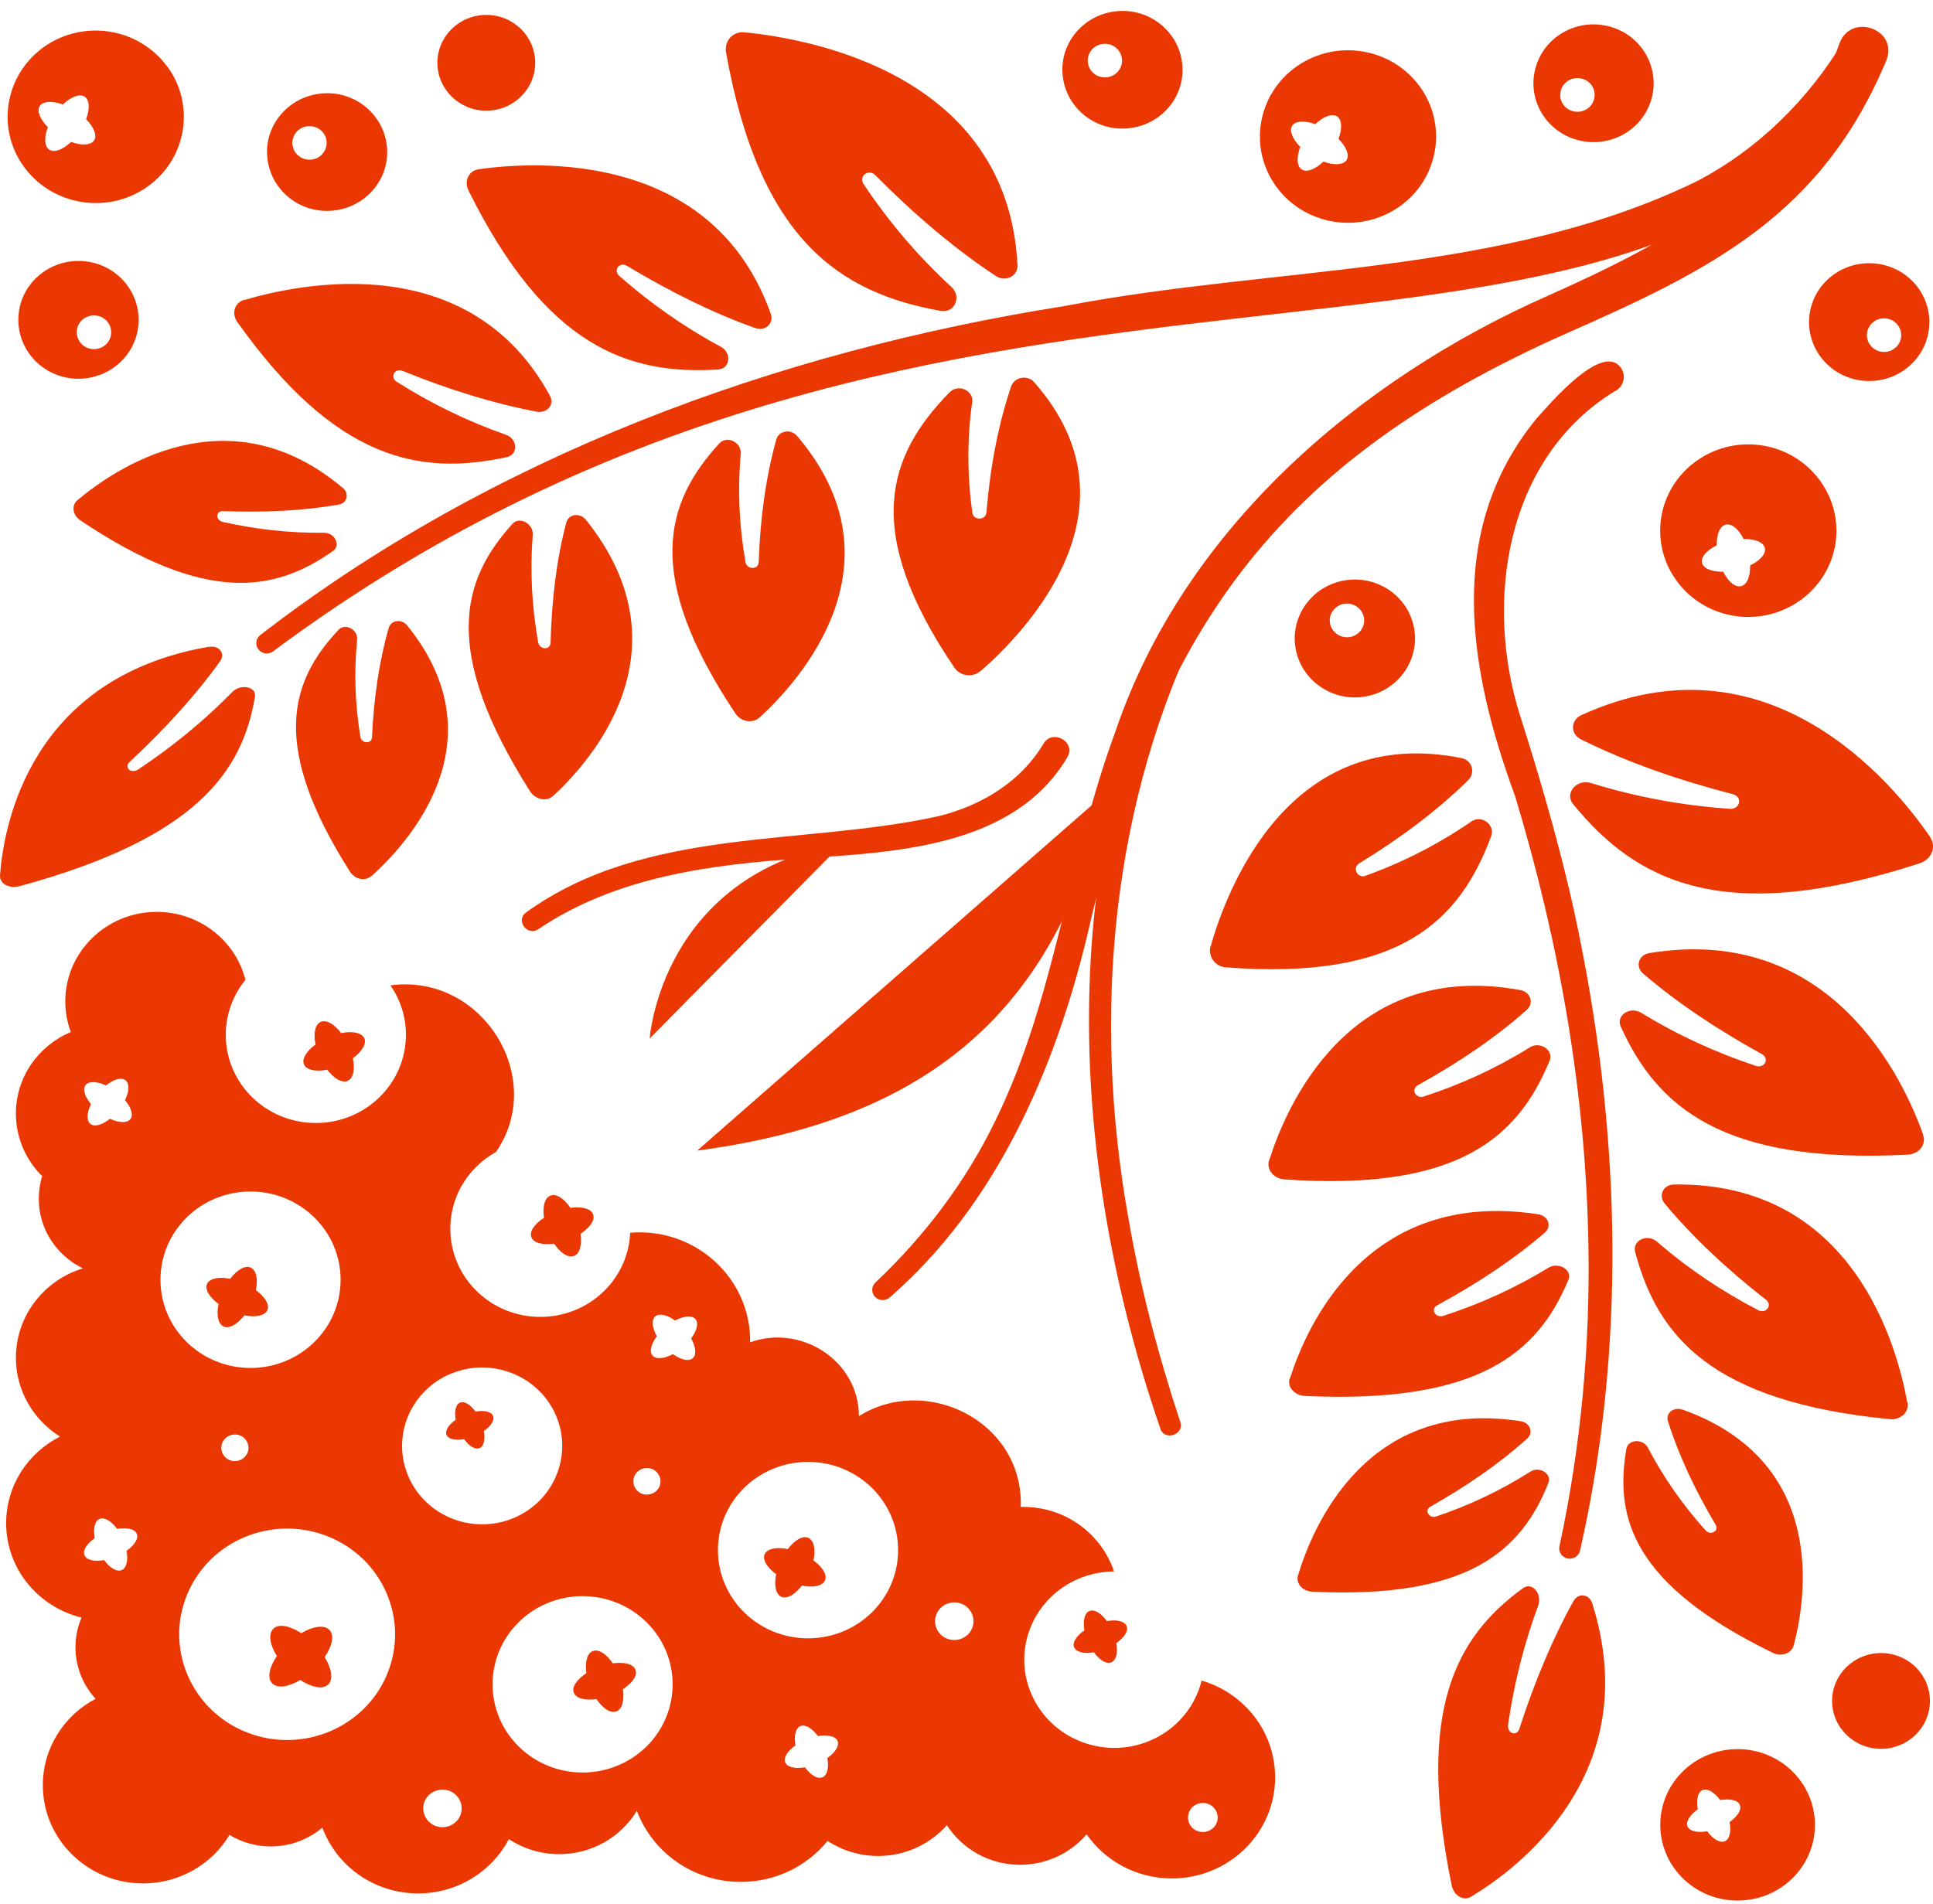 <svg width="135" height="133" viewBox="0 0 135 133" fill="none" xmlns="http://www.w3.org/2000/svg">
<path d="M131.455 4.471C114.366 32.613 66.935 9.913 19.072 45.498C18.748 45.741 18.283 45.678 18.045 45.36C17.808 45.043 17.861 44.598 18.186 44.355C34.335 31.872 54.148 24.577 74.339 21.379C89.126 18.542 104.962 19.272 118.538 12.645C122.829 10.389 126.277 6.959 128.753 2.862C129.834 1.136 132.547 2.692 131.455 4.481V4.471Z" fill="#EB3702"/>
<path d="M68.492 46.874C71.594 44.164 80.004 35.493 72.211 26.684C71.746 26.165 70.838 26.345 70.622 26.98C69.703 29.691 69.152 32.645 68.892 35.8C68.849 36.35 67.984 36.371 67.909 35.821C67.552 33.28 67.53 30.697 67.898 28.081C68.006 27.266 66.914 26.79 66.32 27.404C62.007 31.808 60.158 37.06 66.655 46.641C67.055 47.234 67.93 47.351 68.481 46.874H68.492Z" fill="#EB3702"/>
<path d="M53.072 50.103C55.839 47.562 63.254 39.368 55.677 30.463C55.234 29.934 54.391 30.082 54.218 30.696C53.483 33.322 53.094 36.202 52.986 39.272C52.964 39.812 52.164 39.802 52.067 39.272C51.624 36.763 51.505 34.243 51.732 31.692C51.807 30.898 50.77 30.4 50.24 30.972C46.424 35.133 44.944 40.204 51.353 49.828C51.742 50.421 52.564 50.569 53.05 50.114L53.072 50.103Z" fill="#EB3702"/>
<path d="M38.622 55.609C41.227 53.216 48.209 45.434 40.935 36.329C40.502 35.789 39.713 35.895 39.551 36.499C38.87 39.061 38.535 41.877 38.449 44.905C38.438 45.434 37.681 45.392 37.584 44.863C37.141 42.375 37.011 39.876 37.206 37.367C37.27 36.583 36.276 36.043 35.79 36.594C32.201 40.543 30.828 45.487 37 55.249C37.379 55.853 38.157 56.022 38.611 55.609H38.622Z" fill="#EB3702"/>
<path d="M25.958 61.188C28.422 58.975 35.038 51.829 28.433 43.687C28.044 43.21 27.309 43.316 27.147 43.867C26.477 46.196 26.109 48.758 25.98 51.501C25.958 51.988 25.255 51.956 25.169 51.469C24.801 49.214 24.715 46.959 24.942 44.682C25.007 43.973 24.099 43.496 23.634 44.005C20.229 47.636 18.878 52.136 24.445 60.892C24.791 61.432 25.504 61.58 25.936 61.188H25.958Z" fill="#EB3702"/>
<path d="M52.015 2.258C56.685 2.723 70.38 5.222 71.061 18.51C71.104 19.293 70.229 19.727 69.537 19.272C66.64 17.355 63.852 14.984 61.138 12.242C60.663 11.755 59.939 12.305 60.317 12.866C62.046 15.46 64.079 17.864 66.446 20.045C67.181 20.722 66.673 21.887 65.711 21.718C58.717 20.479 53.053 16.826 50.708 3.666C50.567 2.861 51.183 2.173 52.005 2.258H52.015Z" fill="#EB3702"/>
<path d="M33.457 11.818C37.543 11.247 49.801 10.558 53.833 21.93C54.07 22.596 53.444 23.158 52.741 22.914C49.79 21.866 46.807 20.384 43.791 18.573C43.261 18.256 42.797 18.88 43.261 19.283C45.401 21.167 47.747 22.829 50.331 24.216C51.13 24.651 51.001 25.762 50.136 25.815C43.877 26.196 38.127 24.216 32.722 13.311C32.387 12.644 32.733 11.914 33.457 11.818Z" fill="#EB3702"/>
<path d="M17.069 20.956C20.961 19.802 32.786 17.303 38.407 27.647C38.742 28.262 38.212 28.886 37.488 28.759C34.461 28.187 31.327 27.213 28.127 25.911C27.565 25.678 27.198 26.356 27.716 26.673C30.084 28.177 32.613 29.416 35.326 30.368C36.169 30.665 36.212 31.755 35.38 31.935C29.349 33.238 23.457 32.19 16.572 22.491C16.151 21.898 16.378 21.147 17.058 20.945L17.069 20.956Z" fill="#EB3702"/>
<path d="M14.584 45.191C15.319 45.063 15.762 45.646 15.362 46.207C13.676 48.557 11.546 50.897 9.06 53.216C8.628 53.629 9.168 54.084 9.676 53.735C12.054 52.147 14.238 50.368 16.205 48.356C16.81 47.731 17.934 47.964 17.805 48.684C16.907 53.946 13.686 58.541 1.386 61.898C0.629 62.099 -0.041 61.739 0.002 61.125C0.261 57.652 2.088 47.34 14.584 45.18V45.191Z" fill="#EB3702"/>
<path d="M23.935 34.073C24.411 34.476 24.249 35.153 23.654 35.249C21.168 35.683 18.455 35.81 15.569 35.704C15.061 35.683 15.039 36.339 15.547 36.456C17.882 36.985 20.238 37.239 22.638 37.218C23.384 37.218 23.816 38.097 23.254 38.489C19.201 41.347 14.391 42.236 5.614 36.35C5.073 35.99 4.965 35.312 5.408 34.942C7.905 32.835 15.861 27.276 23.924 34.073H23.935Z" fill="#EB3702"/>
<path d="M112.77 27.329C105.161 31.998 103.637 42.014 106.155 49.966C107.744 54.942 109.322 60.437 110.328 65.529C113.181 79.6 113.549 94.264 110.349 108.314C110.263 108.706 109.863 108.949 109.474 108.865C109.074 108.78 108.825 108.388 108.912 108.007C110.403 101.093 111.063 94.01 110.933 86.948C110.76 76.339 108.89 65.794 105.82 55.63C102.599 46.874 100.859 37.112 107.312 29.235C108.22 28.229 111.96 23.793 113.235 25.741C113.592 26.302 113.365 27.043 112.77 27.34V27.329Z" fill="#EB3702"/>
<path d="M84.552 66.101C85.698 62.078 90.065 50.527 102.095 52.962C102.809 53.11 103.057 53.978 102.549 54.487C100.387 56.615 97.815 58.542 94.929 60.31C94.421 60.617 94.799 61.379 95.361 61.178C97.955 60.246 100.431 58.986 102.755 57.388C103.479 56.89 104.441 57.61 104.138 58.425C101.933 64.333 97.782 68.505 85.611 67.573C84.865 67.52 84.347 66.811 84.541 66.101H84.552Z" fill="#EB3702"/>
<path d="M88.638 81.061C89.784 77.419 94.151 66.959 106.181 69.161C106.895 69.288 107.143 70.082 106.635 70.537C104.473 72.464 101.901 74.211 99.015 75.81C98.507 76.096 98.885 76.784 99.447 76.593C102.041 75.746 104.517 74.614 106.841 73.163C107.565 72.708 108.527 73.364 108.224 74.095C106.019 79.442 101.868 83.232 89.697 82.385C88.951 82.332 88.433 81.697 88.627 81.051L88.638 81.061Z" fill="#EB3702"/>
<path d="M90.09 96.297C91.17 92.856 95.343 82.978 107.417 84.82C108.13 84.926 108.4 85.667 107.892 86.101C105.763 87.943 103.223 89.627 100.369 91.183C99.872 91.458 100.261 92.094 100.812 91.914C103.396 91.077 105.838 89.965 108.141 88.557C108.854 88.123 109.827 88.716 109.535 89.404C107.427 94.455 103.352 98.076 91.16 97.514C90.414 97.483 89.884 96.89 90.068 96.286L90.09 96.297Z" fill="#EB3702"/>
<path d="M90.66 110.03C91.622 106.811 95.373 97.558 106.225 99.283C106.863 99.389 107.111 100.078 106.657 100.49C104.744 102.216 102.463 103.794 99.902 105.244C99.448 105.498 99.804 106.102 100.302 105.932C102.626 105.149 104.82 104.111 106.884 102.799C107.522 102.396 108.398 102.947 108.138 103.593C106.247 108.325 102.582 111.713 91.633 111.184C90.963 111.152 90.487 110.602 90.649 110.03H90.66Z" fill="#EB3702"/>
<path d="M134.815 58.489C132.199 54.667 123.444 44.016 110.441 49.955C109.673 50.305 109.662 51.279 110.419 51.649C113.586 53.227 117.153 54.476 121.034 55.482C121.715 55.662 121.531 56.551 120.817 56.498C117.542 56.276 114.299 55.683 111.111 54.699C110.116 54.392 109.252 55.408 109.857 56.16C114.299 61.612 120.407 64.736 134.059 60.31C134.902 60.035 135.258 59.167 134.804 58.489H134.815Z" fill="#EB3702"/>
<path d="M134.32 79.283C132.969 75.461 127.932 64.481 115.188 66.578C114.431 66.705 114.193 67.52 114.755 68.007C117.133 70.05 119.933 71.914 123.057 73.639C123.608 73.947 123.23 74.656 122.624 74.455C119.825 73.523 117.155 72.305 114.626 70.749C113.836 70.273 112.842 70.929 113.188 71.702C115.728 77.313 120.29 81.326 133.228 80.659C134.017 80.617 134.547 79.96 134.309 79.293L134.32 79.283Z" fill="#EB3702"/>
<path d="M133.203 97.969C132.5 94.031 129.387 82.543 116.892 82.744C116.157 82.755 115.8 83.528 116.265 84.078C118.221 86.429 120.61 88.663 123.334 90.791C123.81 91.172 123.334 91.807 122.794 91.521C120.264 90.209 117.897 88.62 115.725 86.736C115.044 86.153 113.984 86.651 114.2 87.456C115.757 93.321 119.497 97.916 131.971 99.134C132.738 99.208 133.343 98.647 133.225 97.948L133.203 97.969Z" fill="#EB3702"/>
<path d="M111.215 112.031C110.999 111.332 110.231 111.237 109.885 111.851C108.426 114.477 107.183 117.462 106.113 120.755C105.929 121.337 105.238 121.083 105.324 120.469C105.735 117.632 106.427 114.858 107.421 112.169C107.734 111.332 106.999 110.475 106.362 110.94C101.746 114.307 98.86 119.347 101.379 131.671C101.53 132.423 102.2 132.825 102.751 132.486C105.951 130.559 114.955 123.91 111.204 112.01L111.215 112.031Z" fill="#EB3702"/>
<path d="M117.486 98.468C116.881 98.256 116.308 98.722 116.492 99.283C117.237 101.655 118.372 104.069 119.821 106.514C120.08 106.948 119.464 107.287 119.118 106.906C117.529 105.138 116.189 103.222 115.086 101.125C114.751 100.479 113.703 100.532 113.584 101.21C112.741 106.123 114.124 110.739 123.82 115.461C124.415 115.747 125.117 115.503 125.269 114.942C126.123 111.745 127.722 102.11 117.486 98.457V98.468Z" fill="#EB3702"/>
<path d="M131.707 4.301C127.188 15.026 119.536 18.817 109.483 23.253C88.902 32.358 80.72 44.269 75.91 65.444C73.64 74.74 69.608 84.121 62.15 90.622C61.858 90.897 61.382 90.876 61.112 90.59C60.831 90.293 60.853 89.838 61.155 89.574C64.593 86.323 67.457 82.533 69.5 78.319C73.716 69.743 74.569 60.087 77.899 51.109C82.633 37.08 94.728 26.546 108.197 20.616C116.844 16.762 125.232 12.22 128.464 3.041C129.275 0.818 132.69 2.077 131.707 4.301Z" fill="#EB3702"/>
<path d="M81.038 99.791C74.639 81.2 73.613 60.024 82.66 42.078C83.135 41.115 84.67 41.814 84.162 42.809C77.558 55.885 76.25 70.972 78.833 85.234C79.655 90.009 80.909 94.72 82.433 99.336C82.725 100.204 81.33 100.702 81.028 99.781L81.038 99.791Z" fill="#EB3702"/>
<path d="M48.695 80.373C65.179 78.181 73.816 70.346 77.329 55.301L48.695 80.373Z" fill="#EB3702"/>
<path d="M74.523 52.93C70.793 59.177 62.557 59.526 56.071 59.961C49.618 60.384 43.003 61.252 37.599 64.905C36.82 65.434 35.966 64.27 36.766 63.719C45.133 57.705 56.061 59.114 65.573 57.007C68.642 56.244 71.334 54.55 72.88 51.946C73.517 50.876 75.204 51.85 74.523 52.92V52.93Z" fill="#EB3702"/>
<path d="M45.375 72.539C45.375 72.539 46.153 61.136 58.854 58.903L45.375 72.539Z" fill="#EB3702"/>
<path d="M122.943 31.098C119.582 30.643 116.469 32.951 116.004 36.244C115.539 39.537 117.895 42.586 121.257 43.041C124.619 43.496 127.732 41.188 128.197 37.896C128.661 34.603 126.305 31.554 122.943 31.098ZM122.23 39.494C122.241 40.257 122.014 40.85 121.592 40.945C121.171 41.04 120.695 40.627 120.349 39.939C119.571 39.95 118.966 39.727 118.868 39.314C118.771 38.912 119.193 38.436 119.895 38.097C119.884 37.334 120.111 36.742 120.533 36.646C120.944 36.551 121.43 36.964 121.776 37.652C122.554 37.642 123.159 37.864 123.257 38.277C123.354 38.679 122.932 39.156 122.23 39.494Z" fill="#EB3702"/>
<path d="M121.24 122.184C118.257 122.248 115.89 124.662 115.954 127.584C116.019 130.506 118.484 132.825 121.467 132.761C124.45 132.698 126.818 130.284 126.753 127.362C126.688 124.44 124.223 122.121 121.24 122.184ZM120.797 127.277C120.916 127.934 120.797 128.484 120.451 128.622C120.105 128.759 119.63 128.463 119.23 127.923C118.559 128.039 117.997 127.923 117.857 127.584C117.716 127.245 118.019 126.779 118.57 126.388C118.451 125.731 118.57 125.181 118.916 125.043C119.262 124.905 119.738 125.202 120.138 125.742C120.808 125.625 121.37 125.742 121.51 126.081C121.651 126.419 121.348 126.885 120.797 127.277Z" fill="#EB3702"/>
<path d="M99.154 6.038C97.175 3.328 93.338 2.703 90.571 4.63C87.804 6.567 87.166 10.326 89.133 13.037C91.112 15.747 94.949 16.372 97.716 14.445C100.483 12.507 101.121 8.748 99.154 6.038ZM94.041 11.184C93.803 11.533 93.165 11.554 92.43 11.29C91.868 11.819 91.274 12.062 90.917 11.84C90.56 11.618 90.539 10.982 90.809 10.262C90.268 9.712 90.02 9.13 90.247 8.78C90.474 8.431 91.122 8.41 91.857 8.674C92.419 8.145 93.014 7.901 93.371 8.124C93.727 8.346 93.749 8.981 93.479 9.701C94.019 10.252 94.268 10.834 94.041 11.184Z" fill="#EB3702"/>
<path d="M131.117 18.425C128.815 18.118 126.696 19.685 126.383 21.94C126.069 24.195 127.669 26.27 129.972 26.577C132.274 26.884 134.393 25.317 134.706 23.062C135.019 20.807 133.42 18.732 131.117 18.425ZM131.582 24.587C130.923 24.587 130.382 24.057 130.382 23.412C130.382 22.766 130.923 22.236 131.582 22.236C132.242 22.236 132.782 22.766 132.782 23.412C132.782 24.057 132.242 24.587 131.582 24.587Z" fill="#EB3702"/>
<path d="M96.861 41.115C94.893 39.908 92.31 40.48 91.067 42.407C89.835 44.334 90.418 46.864 92.386 48.082C94.353 49.299 96.936 48.717 98.179 46.79C99.412 44.863 98.828 42.333 96.861 41.115ZM95.164 43.825C94.893 44.418 94.18 44.683 93.575 44.408C92.969 44.133 92.699 43.444 92.98 42.851C93.261 42.258 93.964 41.994 94.569 42.269C95.174 42.544 95.445 43.233 95.164 43.825Z" fill="#EB3702"/>
<path d="M131.369 122.163C133.255 122.163 134.785 120.665 134.785 118.817C134.785 116.97 133.255 115.472 131.369 115.472C129.482 115.472 127.953 116.97 127.953 118.817C127.953 120.665 129.482 122.163 131.369 122.163Z" fill="#EB3702"/>
<path d="M33.963 7.732C35.849 7.732 37.378 6.234 37.378 4.387C37.378 2.539 35.849 1.041 33.963 1.041C32.076 1.041 30.547 2.539 30.547 4.387C30.547 6.234 32.076 7.732 33.963 7.732Z" fill="#EB3702"/>
<path d="M112.665 1.93C110.471 1.189 108.082 2.322 107.325 4.471C106.569 6.621 107.725 8.961 109.92 9.702C112.114 10.443 114.503 9.31 115.259 7.161C116.016 5.011 114.859 2.672 112.665 1.93ZM111.346 6.864C111.217 7.499 110.59 7.912 109.93 7.785C109.271 7.658 108.86 7.044 108.99 6.398C109.12 5.753 109.747 5.35 110.406 5.477C111.055 5.604 111.476 6.218 111.346 6.864Z" fill="#EB3702"/>
<path d="M82.564 4.45C82.326 2.195 80.262 0.543 77.96 0.787C75.657 1.019 73.971 3.042 74.22 5.297C74.457 7.552 76.522 9.204 78.824 8.96C81.127 8.727 82.813 6.705 82.564 4.45ZM77.452 5.371C76.803 5.53 76.154 5.138 76.003 4.513C75.841 3.878 76.241 3.243 76.879 3.095C77.527 2.936 78.176 3.328 78.327 3.952C78.489 4.587 78.089 5.223 77.452 5.371Z" fill="#EB3702"/>
<path d="M27.017 10.198C26.78 7.943 24.715 6.292 22.413 6.535C20.11 6.768 18.424 8.79 18.673 11.046C18.911 13.301 20.975 14.952 23.277 14.709C25.58 14.476 27.266 12.454 27.017 10.198ZM21.905 11.12C21.256 11.278 20.608 10.887 20.456 10.262C20.294 9.627 20.694 8.992 21.332 8.843C21.97 8.695 22.629 9.076 22.78 9.701C22.932 10.325 22.542 10.971 21.905 11.12Z" fill="#EB3702"/>
<path d="M5.86 18.245C3.546 18.044 1.503 19.706 1.298 21.972C1.093 24.238 2.79 26.239 5.103 26.44C7.416 26.641 9.459 24.979 9.664 22.713C9.87 20.447 8.173 18.446 5.86 18.245ZM6.616 24.386C5.957 24.418 5.395 23.92 5.362 23.264C5.33 22.607 5.838 22.067 6.508 22.035C7.178 22.004 7.73 22.501 7.762 23.158C7.794 23.814 7.286 24.354 6.616 24.386Z" fill="#EB3702"/>
<path d="M11.687 4.661C9.709 1.951 5.872 1.326 3.105 3.253C0.348 5.191 -0.3 8.949 1.678 11.66C3.656 14.37 7.493 14.995 10.26 13.068C13.027 11.13 13.665 7.372 11.698 4.661H11.687ZM6.574 9.807C6.337 10.156 5.699 10.178 4.964 9.913C4.402 10.442 3.807 10.686 3.451 10.463C3.094 10.241 3.072 9.606 3.342 8.886C2.802 8.335 2.553 7.753 2.78 7.404C3.007 7.054 3.656 7.033 4.391 7.298C4.953 6.768 5.548 6.525 5.904 6.747C6.261 6.969 6.283 7.605 6.012 8.325C6.553 8.875 6.801 9.458 6.574 9.807Z" fill="#EB3702"/>
<path d="M33.491 101.156C33.794 101.029 33.902 100.553 33.794 99.96C34.291 99.61 34.561 99.198 34.431 98.901C34.302 98.605 33.815 98.499 33.21 98.605C32.853 98.118 32.432 97.853 32.129 97.98C31.826 98.107 31.718 98.583 31.826 99.176C31.329 99.526 31.059 99.939 31.189 100.235C31.318 100.532 31.805 100.637 32.41 100.532C32.767 101.019 33.188 101.283 33.491 101.156Z" fill="#EB3702"/>
<path d="M77.617 116.118C77.963 115.98 78.082 115.43 77.963 114.773C78.525 114.381 78.828 113.915 78.677 113.577C78.525 113.238 77.974 113.121 77.304 113.238C76.904 112.687 76.428 112.391 76.082 112.539C75.737 112.687 75.618 113.227 75.737 113.884C75.174 114.275 74.872 114.741 75.023 115.08C75.174 115.419 75.726 115.535 76.396 115.419C76.796 115.969 77.272 116.266 77.617 116.118Z" fill="#EB3702"/>
<path d="M54.565 111.544C54.965 111.713 55.527 111.385 56.003 110.76C56.781 110.919 57.429 110.792 57.613 110.411C57.797 110.03 57.451 109.468 56.813 109.003C56.975 108.24 56.846 107.605 56.457 107.425C56.068 107.245 55.495 107.584 55.019 108.209C54.241 108.05 53.592 108.177 53.408 108.558C53.225 108.939 53.571 109.5 54.208 109.966C54.046 110.728 54.176 111.364 54.565 111.544Z" fill="#EB3702"/>
<path d="M15.62 92.665C16.02 92.834 16.582 92.506 17.057 91.881C17.836 92.04 18.484 91.913 18.668 91.532C18.852 91.151 18.506 90.59 17.868 90.124C18.03 89.362 17.901 88.726 17.511 88.546C17.122 88.366 16.549 88.705 16.074 89.33C15.296 89.171 14.647 89.298 14.463 89.679C14.279 90.06 14.625 90.621 15.263 91.087C15.101 91.85 15.231 92.485 15.62 92.665Z" fill="#EB3702"/>
<path d="M22.913 117.673C23.292 117.324 23.173 116.561 22.675 115.757C23.205 114.973 23.367 114.221 23 113.851C22.632 113.48 21.865 113.597 21.043 114.084C20.243 113.565 19.476 113.406 19.098 113.766C18.719 114.126 18.838 114.878 19.335 115.682C18.806 116.466 18.644 117.218 19.011 117.588C19.379 117.959 20.146 117.842 20.968 117.355C21.767 117.874 22.535 118.033 22.913 117.673Z" fill="#EB3702"/>
<path d="M24.285 75.503C23.885 75.673 23.323 75.344 22.847 74.72C22.069 74.879 21.42 74.751 21.237 74.37C21.053 73.989 21.399 73.428 22.037 72.962C21.874 72.2 22.004 71.565 22.393 71.385C22.782 71.205 23.355 71.543 23.831 72.168C24.609 72.009 25.258 72.136 25.441 72.517C25.625 72.899 25.279 73.46 24.642 73.926C24.804 74.688 24.674 75.323 24.285 75.503Z" fill="#EB3702"/>
<path d="M41.418 84.82C41.266 84.418 40.629 84.269 39.839 84.375C39.396 83.729 38.856 83.359 38.445 83.518C38.034 83.676 37.883 84.29 37.991 85.063C37.332 85.498 36.953 86.027 37.115 86.429C37.278 86.832 37.905 86.98 38.694 86.874C39.137 87.52 39.677 87.89 40.088 87.731C40.499 87.573 40.65 86.959 40.542 86.186C41.201 85.752 41.58 85.222 41.418 84.82Z" fill="#EB3702"/>
<path d="M44.379 116.636C44.227 116.234 43.589 116.086 42.8 116.191C42.357 115.546 41.817 115.175 41.406 115.334C40.995 115.493 40.844 116.107 40.952 116.88C40.293 117.314 39.914 117.843 40.077 118.245C40.239 118.648 40.865 118.796 41.655 118.69C42.098 119.336 42.638 119.707 43.049 119.548C43.46 119.389 43.611 118.775 43.503 118.002C44.162 117.568 44.541 117.038 44.379 116.636Z" fill="#EB3702"/>
<path d="M83.92 117.409C83.455 119.24 82.158 120.839 80.245 121.623C77.034 122.935 73.359 121.443 72.019 118.309C70.678 115.164 72.203 111.564 75.402 110.251C76.191 109.934 77.002 109.775 77.802 109.775C76.937 107.16 74.429 105.265 71.468 105.265C71.403 105.265 71.338 105.265 71.284 105.265C71.284 105.18 71.295 105.095 71.295 105.011C71.295 99.209 64.636 96.001 59.988 98.923C59.977 95.037 55.946 92.485 52.389 93.766C52.454 89.288 48.552 85.731 44.012 86.112C43.947 87.594 43.342 89.055 42.185 90.188C39.732 92.591 35.743 92.591 33.29 90.188C30.836 87.784 30.836 83.878 33.29 81.474C33.7 81.072 34.154 80.744 34.641 80.469C38.218 75.281 33.668 67.965 27.269 68.833C27.95 69.817 28.35 71.003 28.35 72.284C28.35 75.683 25.539 78.446 22.059 78.446C18.578 78.446 15.768 75.694 15.768 72.284C15.768 70.834 16.287 69.5 17.141 68.441C16.449 65.72 13.941 63.698 10.947 63.698C7.423 63.698 4.559 66.503 4.559 69.955C4.559 70.707 4.699 71.427 4.948 72.094C2.689 73.036 1.111 75.228 1.111 77.79C1.111 79.494 1.813 81.04 2.948 82.162C2.786 82.66 2.71 83.2 2.71 83.751C2.71 85.879 3.964 87.71 5.791 88.6C3.078 89.426 1.111 91.914 1.111 94.847C1.111 97.155 2.343 99.187 4.191 100.352C1.954 101.485 0.43 103.761 0.43 106.398C0.43 109.584 2.667 112.253 5.694 112.994C5.424 113.629 5.272 114.328 5.272 115.069C5.272 116.456 5.802 117.705 6.677 118.669C4.483 119.823 2.991 122.099 2.991 124.704C2.991 128.494 6.126 131.564 9.996 131.564C12.568 131.564 14.817 130.199 16.027 128.176C16.87 128.685 17.854 128.981 18.913 128.981C20.286 128.981 21.54 128.483 22.513 127.668C23.507 130.347 26.123 132.263 29.204 132.263C31.96 132.263 34.349 130.728 35.538 128.473C36.543 129.129 37.754 129.521 39.051 129.521C41.364 129.521 43.374 128.303 44.477 126.493C45.569 129.394 48.401 131.458 51.741 131.458C54.194 131.458 56.378 130.336 57.794 128.6C58.81 129.256 60.021 129.648 61.328 129.648C63.242 129.648 64.96 128.812 66.128 127.499C67.209 129.161 69.09 130.262 71.24 130.262C73.111 130.262 74.775 129.436 75.888 128.134C77.186 129.997 79.369 131.215 81.844 131.215C85.822 131.215 89.054 128.06 89.054 124.153C89.054 120.966 86.892 118.266 83.93 117.398L83.92 117.409ZM5.986 75.789C6.213 75.503 6.785 75.535 7.402 75.82C7.931 75.397 8.472 75.228 8.764 75.46C9.055 75.694 9.023 76.244 8.731 76.847C9.164 77.366 9.336 77.896 9.099 78.182C8.872 78.467 8.299 78.436 7.683 78.15C7.153 78.573 6.613 78.743 6.321 78.51C6.029 78.287 6.061 77.726 6.353 77.123C5.921 76.604 5.748 76.075 5.986 75.789ZM8.839 108.335C8.958 108.992 8.839 109.542 8.493 109.68C8.147 109.817 7.672 109.521 7.272 108.981C6.602 109.097 6.04 108.981 5.899 108.642C5.759 108.303 6.061 107.837 6.613 107.446C6.494 106.789 6.613 106.239 6.958 106.101C7.304 105.963 7.78 106.26 8.18 106.8C8.85 106.683 9.412 106.8 9.553 107.139C9.693 107.478 9.39 107.943 8.839 108.335ZM45.309 102.554C45.828 102.628 46.185 103.094 46.12 103.602C46.055 104.111 45.569 104.46 45.05 104.396C44.531 104.333 44.174 103.857 44.239 103.348C44.315 102.84 44.791 102.491 45.309 102.554ZM17.497 83.232C20.967 83.232 23.788 85.985 23.788 89.394C23.788 92.803 20.978 95.556 17.497 95.556C14.017 95.556 11.206 92.803 11.206 89.394C11.206 85.985 14.017 83.232 17.497 83.232ZM17.346 101.263C17.27 101.771 16.795 102.12 16.276 102.057C15.757 101.993 15.4 101.517 15.465 101.008C15.53 100.5 16.017 100.151 16.535 100.214C17.054 100.278 17.411 100.754 17.346 101.263ZM27.053 116.911C25.507 120.691 21.118 122.533 17.249 121.019C13.39 119.505 11.509 115.206 13.055 111.416C14.601 107.626 18.989 105.794 22.859 107.308C26.718 108.822 28.598 113.121 27.053 116.911ZM32.23 126.503C32.133 127.223 31.452 127.721 30.717 127.626C29.982 127.53 29.474 126.863 29.571 126.143C29.669 125.424 30.349 124.926 31.084 125.021C31.82 125.116 32.328 125.783 32.23 126.503ZM28.512 103.115C27.323 100.32 28.674 97.112 31.517 95.948C34.37 94.783 37.646 96.106 38.835 98.891C40.024 101.686 38.672 104.894 35.83 106.059C32.976 107.223 29.701 105.9 28.512 103.115ZM45.136 122.014C42.683 124.418 38.694 124.418 36.24 122.014C33.787 119.611 33.787 115.704 36.24 113.301C38.694 110.897 42.683 110.897 45.136 113.301C47.59 115.704 47.59 119.611 45.136 122.014ZM48.379 94.878C48.098 95.122 47.547 94.984 46.996 94.592C46.39 94.91 45.828 94.974 45.58 94.698C45.331 94.423 45.471 93.883 45.871 93.343C45.547 92.75 45.482 92.2 45.763 91.956C46.044 91.713 46.596 91.85 47.147 92.242C47.752 91.924 48.314 91.861 48.563 92.136C48.812 92.411 48.671 92.951 48.271 93.491C48.595 94.084 48.66 94.635 48.379 94.878ZM57.783 122.808C57.902 123.465 57.783 124.015 57.437 124.153C57.091 124.291 56.616 123.994 56.216 123.454C55.546 123.571 54.984 123.454 54.843 123.115C54.703 122.777 55.005 122.311 55.556 121.919C55.438 121.263 55.556 120.712 55.902 120.574C56.248 120.437 56.724 120.733 57.124 121.273C57.794 121.157 58.356 121.273 58.496 121.612C58.637 121.951 58.334 122.417 57.783 122.808ZM56.432 114.444C52.962 114.444 50.141 111.691 50.141 108.282C50.141 104.873 52.951 102.12 56.432 102.12C59.913 102.12 62.723 104.873 62.723 108.282C62.723 111.691 59.913 114.444 56.432 114.444ZM67.976 113.428C67.879 114.148 67.198 114.645 66.463 114.55C65.728 114.455 65.22 113.788 65.317 113.068C65.414 112.348 66.095 111.85 66.83 111.945C67.565 112.041 68.073 112.708 67.976 113.428ZM85.033 127.096C84.957 127.658 84.428 128.039 83.866 127.965C83.293 127.89 82.904 127.372 82.979 126.821C83.055 126.26 83.585 125.879 84.147 125.953C84.72 126.027 85.109 126.546 85.033 127.096Z" fill="#EB3702"/>
</svg>
